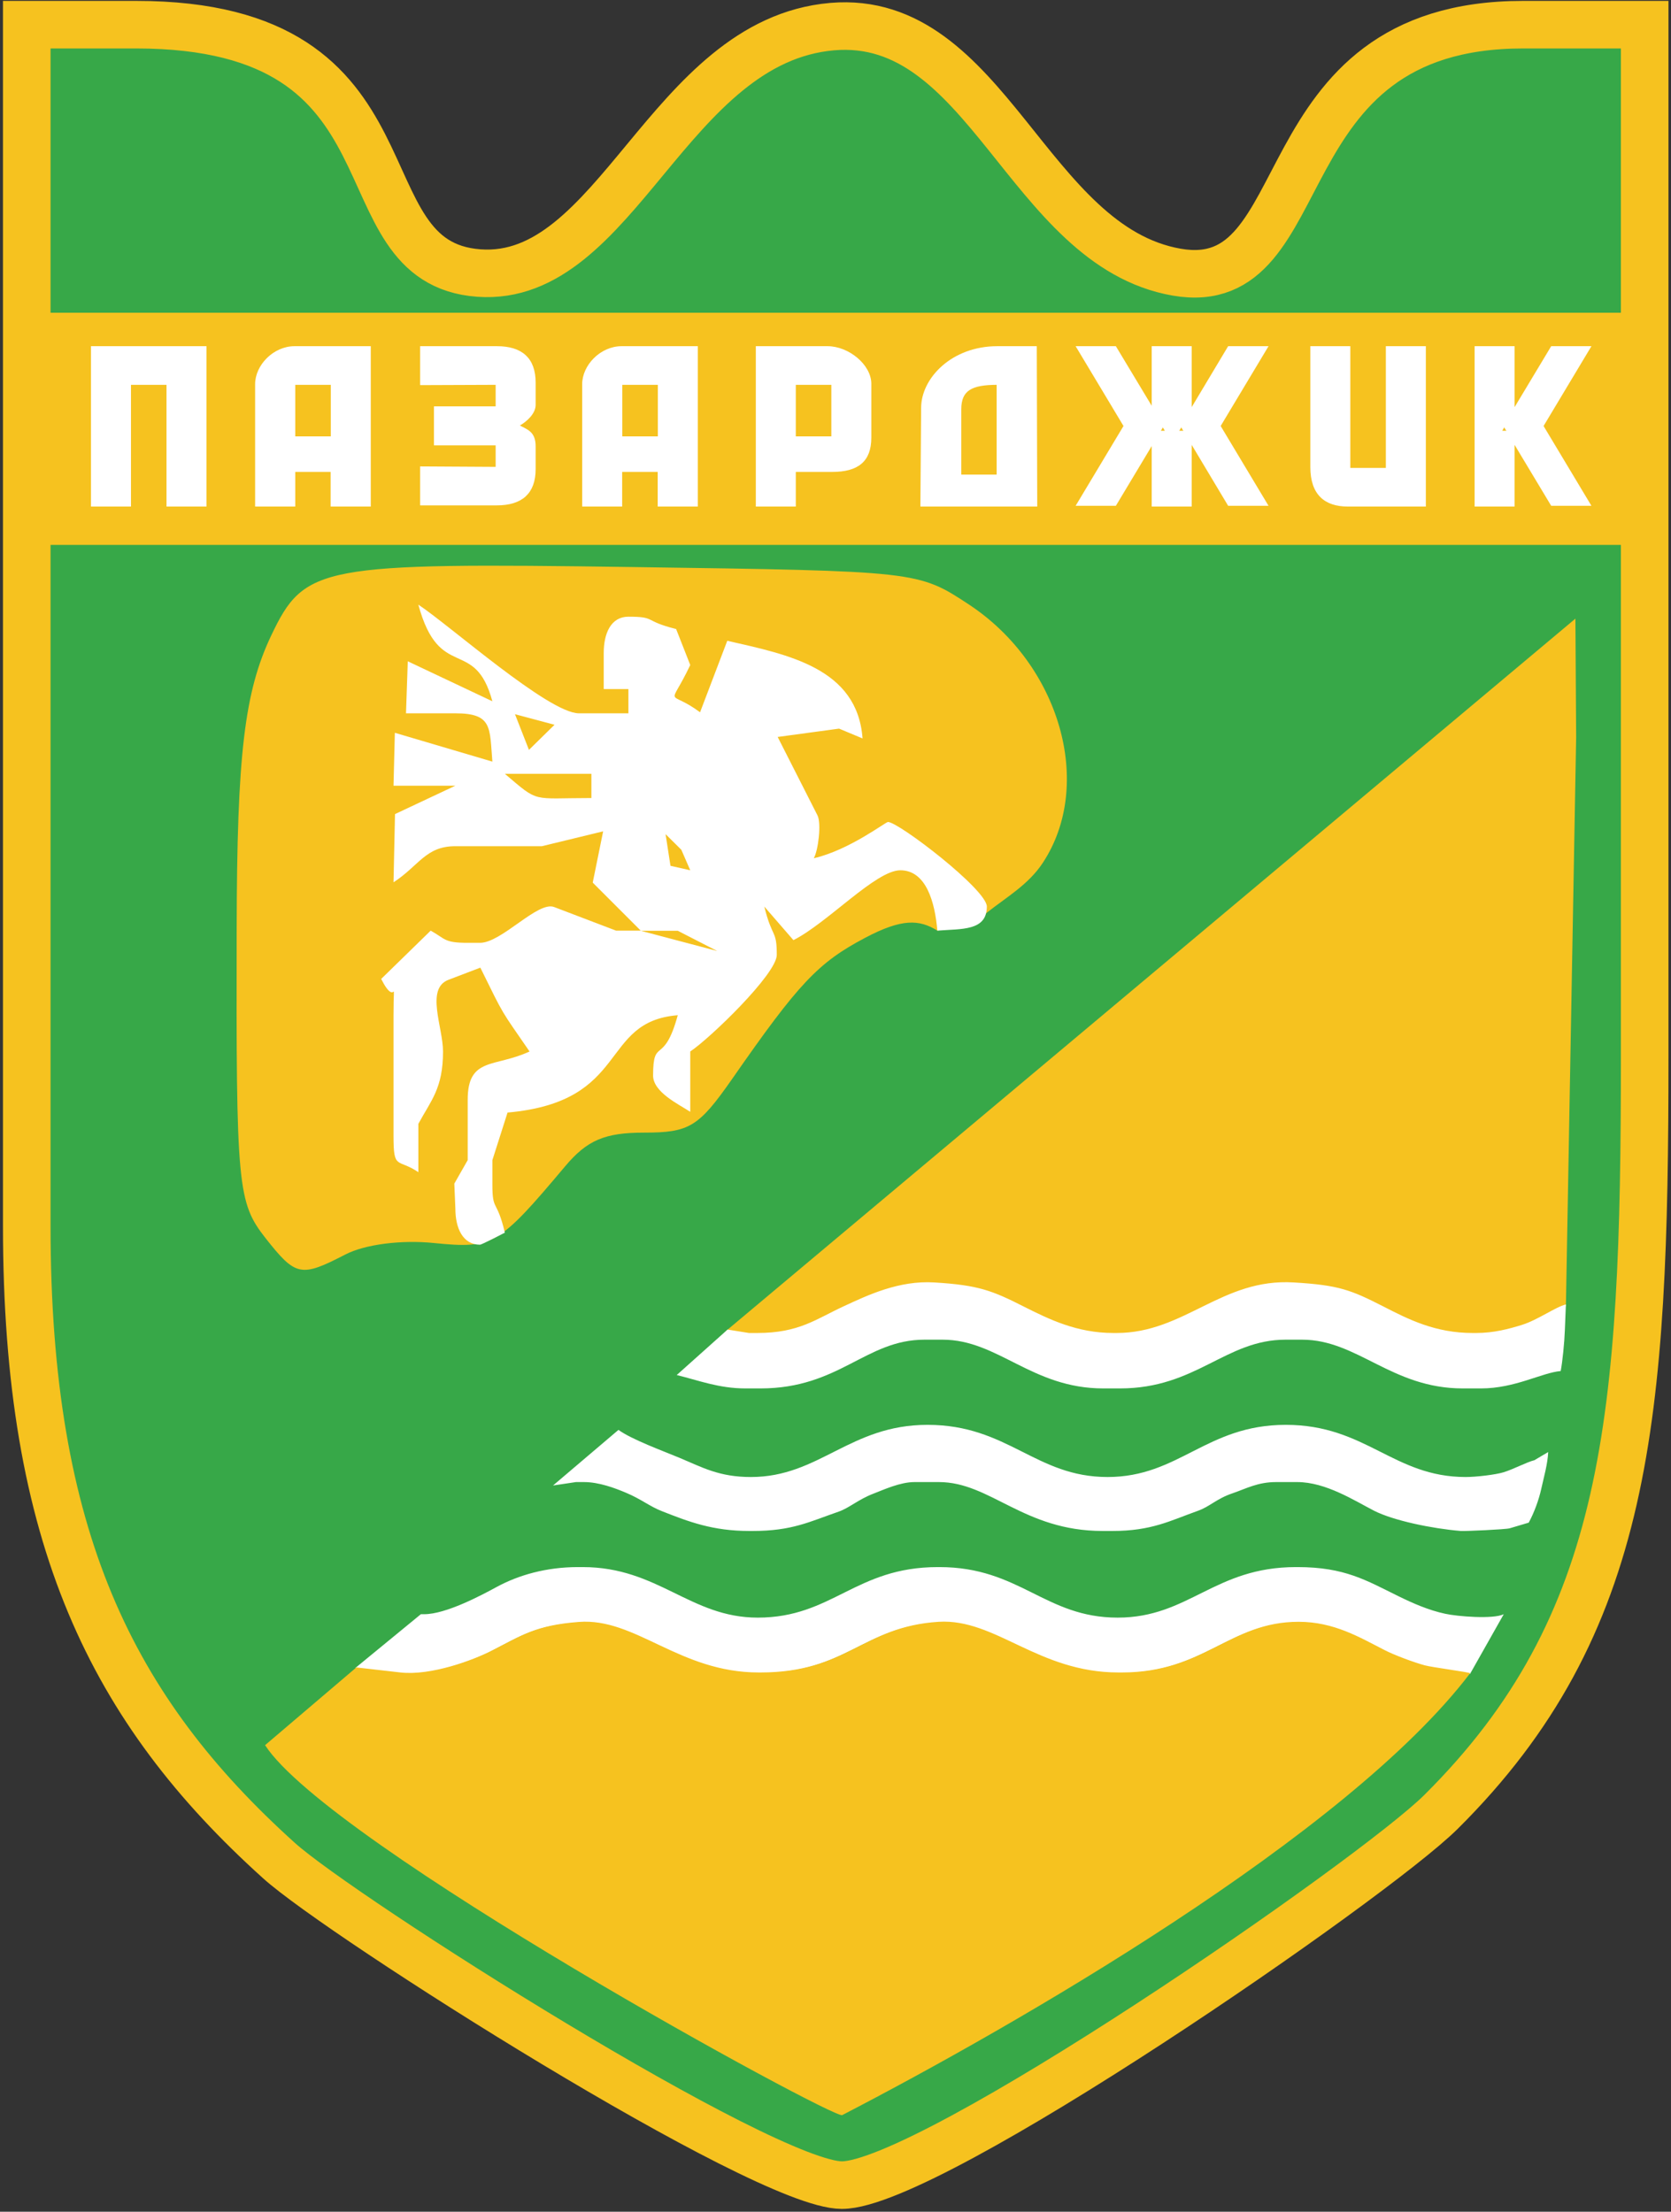 <svg version="1.2" xmlns="http://www.w3.org/2000/svg" viewBox="0 0 1124 1488" width="1124" height="1488">
	<rect x="0" y="0" width="1124" height="1488" fill="#333333" stroke="none"/>
	<title>Pazardzhik-pdf</title>
	<style>
		.s0 { fill: #37a848;stroke: #f6c21f;stroke-width: 32 } 
		.s1 { fill: #f6c21f } 
		.s2 { fill: #ffffff } 
		.s3 { fill: #ffffff;stroke: #ffffff;stroke-width: 1 } 
	</style>
	<path id="Path 1" class="s0" d="m18 16.6h73.6c197.2 0 134.6 160.1 230.5 167.1 92.8 6.8 127.4-156.3 237.7-165.8 104.2-8.9 131.4 147.7 231.7 165.2 97.2 16.9 55.8-166.5 233-166.5h81.8v694.1c0 243.1-10.4 382.5-137 508.3-45.8 45.5-343.6 251.1-403 251.1-52.7 0-337.1-180.8-378.6-218.3-112.6-101.5-169.7-217.3-169.7-426.8z"/>
	<path id="Path 2" class="s1" d="m663.3 614.4c-12.3 9.7-13.6 8.2-32.8 11.7-12.2-7.6-23.9-8.2-48.5 4.8-31.8 16.8-44.7 30.5-89.6 95.1-22.5 32.2-28.7 36-59.2 36-26.4 0-38.3 5.1-53.1 22.7-44.8 53.3-48.6 55.5-88 51.6-22.2-2.3-46.7 0.9-59.8 7.7-30 15.5-33.3 14.8-53.6-10.9-18.9-24.1-19.9-34.3-19.5-208.5 0.2-116.9 5.2-159.1 23.3-197.2 22.4-47 32.6-48.9 243.6-45.9 191.2 2.7 191.5 2.7 225.8 25.3 61.1 40.4 84.2 121 49.6 173.6-9.6 14.7-24.4 23.1-38.2 34z"/>
	<path id="Path 3" fill-rule="evenodd" class="s2" d="m398.7 593.8l7-34.5-41.2 10h-58.2c-20 0-24.4 13.1-41.6 24.3l1-45.9 40.6-19.1h-41.6l0.9-35.6 65.6 19.4c-1.9-22.9 0.2-32.5-24.9-32.5h-33.2l1.2-35 56.9 26.9c-11.9-43.8-35.6-12.7-49.8-65 20.6 13.5 87.6 73.1 108 73.1h33.3v-16.3h-16.6v-24.3c0-13.3 4.9-24.4 16.6-24.4 19 0 9.7 2.7 32.1 8.3l9.5 24.2c-14.5 30.6-15.5 15.4 6.6 31.8l18.3-48.1c40.8 9.3 87.5 18.3 91 65.7l-15.8-6.6-41.3 5.6 26.8 52.8c2.7 5.5 0.5 23.5-2.5 28.8 23.9-5.5 48.3-24.4 49.9-24.4 7.1 0 66.5 45.5 66.5 56.9 0 16.6-17.1 14.9-33.3 16.2-1.6-19.1-7.5-40.6-24.9-40.6-16.5 0-48.8 35.3-71.9 47l-19.6-22.6c5.4 21.8 8.4 15.3 8.4 32.5 0 12.9-45.3 56.5-58.2 65v40.6c-7.6-5-25-13.2-25-24.4 0-26.4 7.2-6.1 16.6-40.6-53.1 4.3-31.6 58.1-114.5 65.5l-10.2 32v16.3c0 18.6 2.9 9.4 8.4 32.5-0.2 0.1-15.6 8.1-16.7 8.1-11.6 0-16.6-11.1-16.6-24.4l-0.7-16.7 9-15.8v-40.6c0-29 18.3-21.6 41.6-32.5-19.9-29-16.4-22.5-33.1-56.4l-21.5 8.2c-15.5 6-3.6 31.9-3.6 48.2 0 24.8-8 32.8-16.6 48.7v32.5c-14-9.5-16.7-1.1-16.7-24.3v-81.3c0-31.1 2.6-2.9-8.3-24.4l33.3-32.5c10.1 5.6 8.9 8.2 24.9 8.2h8.3c14.5 0 38.8-28.2 49.8-24.1l41.7 15.9h16.6zm59.6-22.1l-10.6-10.5 3.3 21.3 13.3 3zm-60.5-51.1h-58.2c23.4 19.9 17.4 16.3 58.2 16.3zm-24.8-33l-26.6-7.1 9.4 24zm109.4 152.2l-26.5-13.6h-24.9zm-13.4-121.5l-15.9 24.8z"/>
	<path id="Path 4" class="s1" d="m18.1 210.4h1092.8v156.2h-1092.8z"/>
	<path id="Path 5" class="s3" d="m87.6 340.3h-25.9v-106.9h76.7v106.9h-25.9v-81.9h-24.9z"/>
	<path id="Path 6" fill-rule="evenodd" class="s3" d="m248.9 233.4v106.9h-26v-23.3h-24.8v23.3h-26v-81.8c0-12.5 12-25.1 26.1-25.1zm-25.9 60.7v-35.7h-24.9v35.7z"/>
	<path id="Path 7" class="s3" d="m334.2 233.4c16.6 0 25.6 7.7 25.6 24v15c0 5.3-5.2 10.6-11.1 13.9 5.5 3.1 11.1 4.1 11.1 14v15.3c0 16.2-9 23.9-25.6 23.9h-51.1v-25.2l50.8 0.3v-15.5h-41.5v-25.2h41.5v-15.5l-50.8 0.2v-25.2z"/>
	<path id="Path 8" fill-rule="evenodd" class="s3" d="m468.9 233.4v106.9h-26v-23.3h-24.9v23.3h-25.9v-81.8c0-12.5 12-25.1 26.1-25.1zm-50.8 60.7h24.9v-35.7h-24.9z"/>
	<path id="Path 9" fill-rule="evenodd" class="s3" d="m556.6 233.4c14.1 0 29 12.3 29 24.8v36.2c0 15.9-8.7 22.6-25.9 22.6h-24.9v23.3h-25.9v-106.9zm-21.8 60.7h24.9v-35.7h-24.9z"/>
	<path id="Path 10" fill-rule="evenodd" class="s3" d="m670.9 233.4h26l0.3 106.9h-77.6l0.5-65.9c0-19.5 20.1-41 50.8-41zm-24.8 42v44.4h24.8v-61.4c-17.5 0-24.8 3.9-24.8 17z"/>
	<path id="Path 11" class="s3" d="m758.5 282.8h25.9l-2.2 3.8-2.2 3.7-4.8 8-24.9 41.5h-25.9l31.9-53.2z"/>
	<path id="Path 12" class="s3" d="m775.2 233.4h25.9v42.3l-4.3 7.1h-4.5l2.3 3.8-2.3 3.7h4.5l4.3 7.2v42.8h-25.9v-42l4.8-8h4.4l-2.2-3.7 2.2-3.8h-4.4l-4.8-8z"/>
	<path id="Path 13" class="s3" d="m758.5 282.8l-2.2 3.8-31.9-53.2h25.9l24.9 41.4 4.8 8z"/>
	<path id="Path 14" class="s3" d="m852.4 233.4l-31.9 53.2-2.3-3.8h-21.4l4.3-7.1 25.3-42.3z"/>
	<path id="Path 15" class="s3" d="m820.5 286.6l31.9 53.2h-26l-25.3-42.3-4.3-7.2-2.2-3.7-2.3-3.8h25.9z"/>
	<path id="Path 16" class="s3" d="m932.7 233.4h25.9v106.9h-52c-15.2 0-24.7-7.7-24.7-26.1v-80.8h25.9v81.9h24.9z"/>
	<path id="Path 17" class="s3" d="m1018.3 233.4v42.3l-4.2 7.1h-4.5l2.2 3.8-2.2 3.7h4.5l4.2 7.2v42.8h-25.9v-106.9z"/>
	<path id="Path 18" class="s3" d="m1035.5 282.8l2.2 3.8 31.9 53.2h-25.9l-25.4-42.3-4.2-7.2-2.3-3.7-2.2-3.8z"/>
	<path id="Path 19" class="s3" d="m1043.7 233.4h25.9l-31.9 53.2-2.2-3.8h-21.4l4.2-7.1z"/>
	<path id="Path 20" class="s1" d="m1059.7 416.2l0.5 79.8-5.6 311.4-1.3 71.4c-7.1 1.7-18.8 10.4-29.5 13.7-9 2.8-19.1 5.5-31 5.5h-2.3c-25 0-42.9-9-60-17.7-21.8-11.2-29.9-14.4-60.4-16.3-48.4-3-73.6 34-119.4 34h-2.2c-24.4 0-43.1-9.2-60-17.7-21.4-10.8-30.6-14.5-60.5-16.3-23.7-1.5-44.9 8.6-60.7 15.9-19.1 8.8-30.3 18.1-58.6 18.1h-5.5l-14.8-2.6z"/>
	<path id="Path 21" class="s2" d="m503.8 896.8h5.5c28.3 0 39.4-9.3 58.5-18.1 15.8-7.3 36.9-17.4 60.7-15.9 29.8 1.8 39 5.5 60.3 16.3 16.9 8.5 35.6 17.7 60.1 17.7h2.2c45.7 0 70.8-37 119.2-34 30.5 1.8 38.5 5.1 60.3 16.2 17.1 8.8 35 17.8 60 17.8h2.3c11.9 0 22-2.7 31-5.5 10.7-3.4 22.4-12 29.4-13.7l-0.7 17.3c-0.3 8.5-1.6 21.3-2.8 27.5-12.7 1.1-30.7 11.7-53.6 11.7h-12.2c-48 0-70.8-32.8-108.2-32.8h-11c-40.6 0-60 32.8-111.5 32.8h-11.1c-48.2 0-70.8-32.8-108.2-32.8h-12.1c-39.7 0-57.2 32.8-110.4 32.8h-10c-18.1 0-31.8-5.5-46.3-9l-1.1 1.1-2.2 1.2-1.1 1.1-1.2 1.1-2.2 2.3 2.2-2.3 1.2-1.1 1.1-1.1 2.2-1.2 1.1-1.1 34.2-30.6zm-46.7 84c15.3 6.4 26.6 12.9 48 12.9 46.1 0 66.5-35.1 118.8-35.1 54.1 0 72.6 35.1 121.1 35.1 48.2 0 66.4-35.1 119.9-35.1 53.9 0 72.3 35.1 121 35.1 7.2 0 20.4-1.6 25.5-3.2 6.8-2.1 15.7-6.9 20.7-8.1l9.3-5.5c-0.4 8.3-2.9 16.7-4.7 24.9-1.6 7.3-4.8 16-8.4 22.6l-12.8 3.8c-2.9 0.8-29.9 2-32.9 1.8-19.4-1.6-45.3-7-58.3-13.6-13.2-6.8-32.5-19.3-51.7-19.3h-14.3c-12.2 0-19.8 4.3-29.1 7.5-11 3.7-15.3 9-23.6 11.9-18.5 6.6-31 13.5-57.3 13.5h-6.6c-53.1 0-75.5-32.9-110.1-32.9h-16.5c-9.6 0-20.6 5.1-27.6 7.8-10.2 3.9-16.2 9.6-23.4 12.1-19.7 6.8-31.2 13-57.9 13h-2.2c-24.6 0-40.7-6.2-58.7-13.3-8.1-3.1-14.1-8.2-24.2-12.4-7.5-3.2-18.3-7.2-28.2-7.2h-5.5l-15.4 2.3 44-37.4c9.2 6.6 30.1 14.2 41.1 18.8zm-171.8 105.2c14.6 0 38.3-12.6 49.1-18.5 14.5-7.8 33-13.2 54.3-13.2h3.3c50.7 0 72.3 34 117.7 34 50.2 0 65.7-34 121.1-34h1.1c54.1 0 71 34 119.9 34 47.9 0 65-34 119.9-34h1.1c31.8 0 46.3 9 67.9 19.6 9.8 4.8 20.2 9.4 31.4 11.8 8.1 1.8 32.3 3.8 39.4 0.3l-22.7 40.2c-1.3-0.8-26.3-4-31-5.3-6.8-1.9-20.9-7.1-27.4-10.4-16.5-8.4-33.8-18.9-57.6-18.9-46.2 0-63.1 34-118.8 34h-2.2c-54.3 0-82.7-36.4-121-34-51.4 3.2-61.3 34-120 34h-1.1c-53.4 0-82.8-36.9-121-34-28.8 2.2-38.1 8.9-58.3 19.3-12.6 6.5-41.1 17.1-61.6 14.7l-29.8-3.4 44.1-36.2h1.1z"/>
	<path id="Path 22" class="s1" d="m269.4 1125.2c20.5 2.3 49-8.3 61.6-14.8 20.2-10.3 29.6-17 58.3-19.2 38.2-3 67.6 34 121.1 34h1.1c58.7 0 68.5-30.8 119.9-34.1 38.3-2.3 66.8 34.1 121 34.1h2.2c55.7 0 72.6-34.1 118.9-34.1 23.8 0 41.1 10.5 57.6 18.9 6.4 3.4 20.5 8.6 27.3 10.4 4.7 1.3 29.3 4.5 30.5 5.3-83.1 109.3-307.7 237.9-422.4 297.3-5.7 2.9-345-182.2-388.2-248.9l61.4-52.3z"/>
</svg>